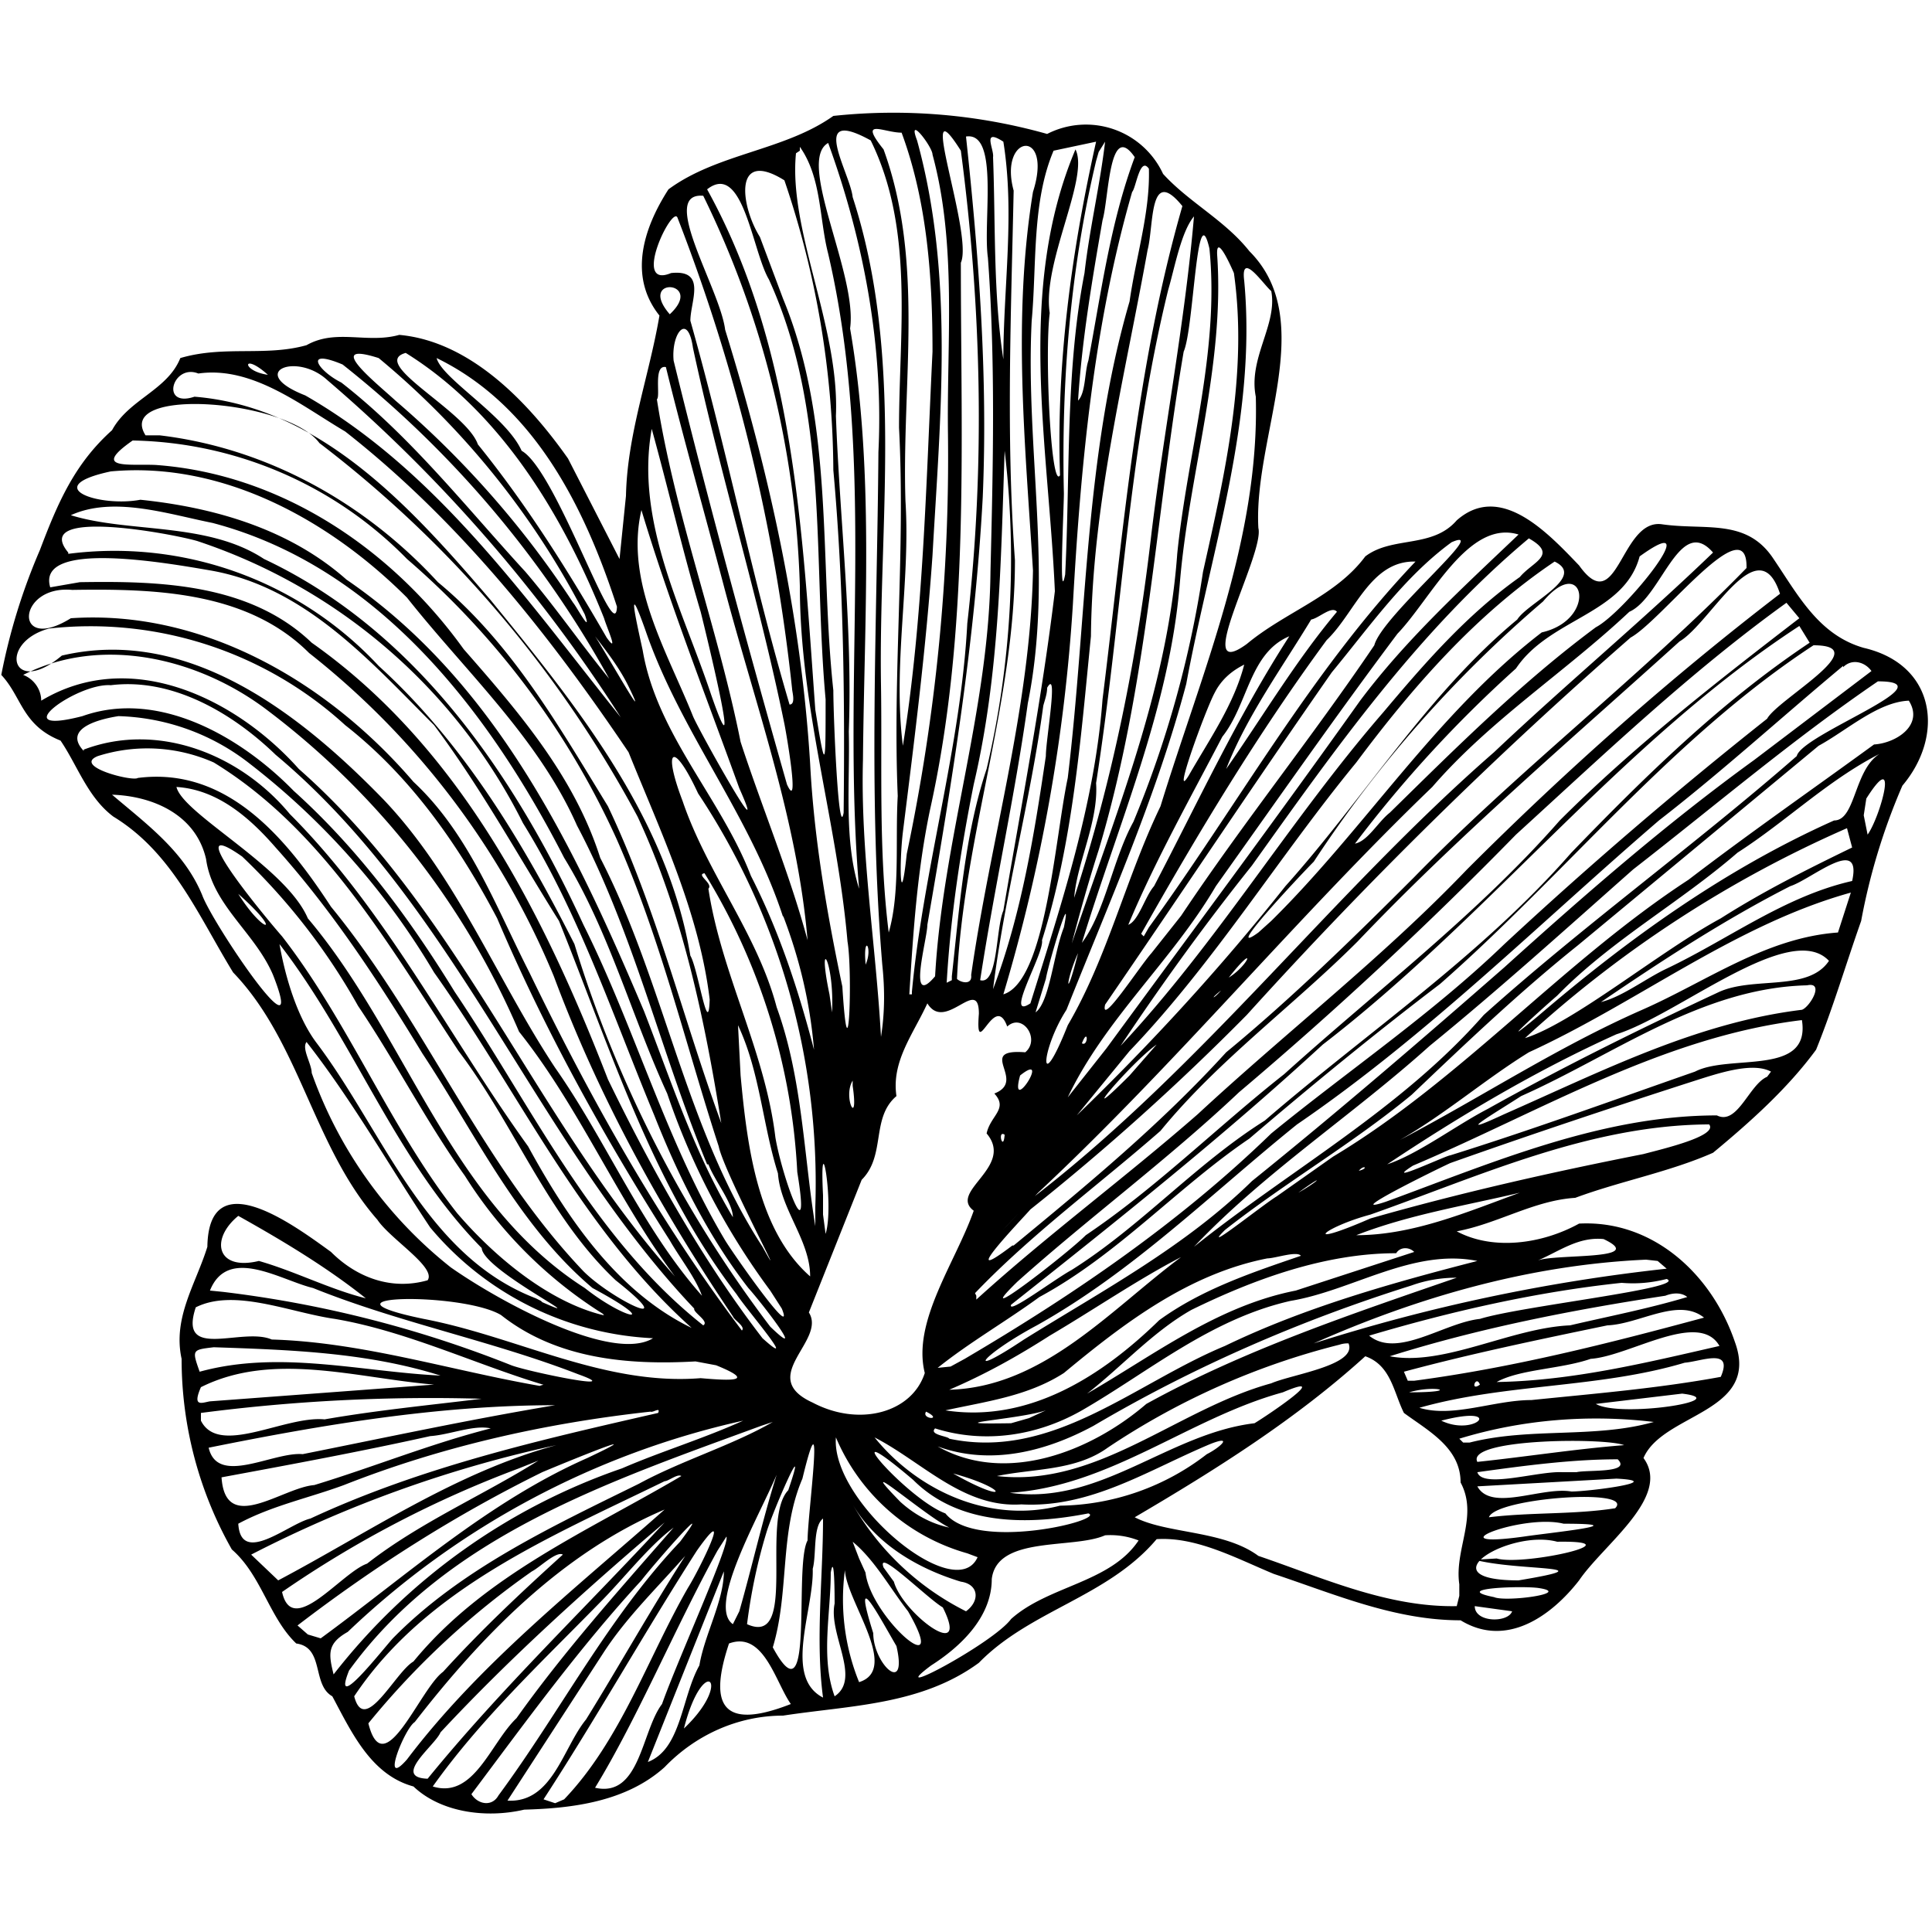 <svg xmlns="http://www.w3.org/2000/svg" viewBox="0 0 150 150"><path d="M48.6 38.5c.1-4.8 1.8-9.3 2.6-14-2.4-3-1.3-6.7.7-9.8 3.8-2.8 9-3 12.8-5.7a44 44 0 0 1 16.6 1.4 6.6 6.6 0 0 1 9 3.1c2 2.2 4.8 3.6 6.7 6 5.4 5.4.3 14.4.7 21.5.5 2-5.3 12.2-.9 9 3-2.5 6.9-3.7 9.2-6.8 2.1-1.6 5.2-.6 7.1-2.8 3.4-3 7.1 1 9.5 3.5 3 4.2 3.2-3.6 6.4-3.2 3.4.5 6.6-.5 8.7 2.7 1.9 2.8 3.5 5.9 7 6.9 5.6 1.3 6.3 6.8 3 10.7a48.6 48.6 0 0 0-3.2 10.5c-1.2 3.4-2.2 6.8-3.5 10-2.2 3-5.1 5.6-8 8-3.4 1.5-7.2 2.2-10.7 3.5-3.2.2-6 2-9.2 2.6 2.8 1.5 6.6 1 9.5-.6 5.7-.3 10.3 3.9 12.1 9.2 2 5.5-5.6 5.5-7.1 9 2.2 3-3.1 6.7-5 9.5-2.1 2.7-5.6 5.3-9.2 3.1-5.1 0-9.7-2-14.5-3.6-2.9-1.2-6-2.9-9.1-2.7C86 124 80 125 76 129.1c-4.5 3.3-10 3.3-15.2 4.1-3.5 0-6.8 1.5-9.2 4-3 2.7-7.2 3.2-10.9 3.3-3 .7-6.5.2-8.6-1.8-3.3-.9-4.8-4.2-6.3-7-1.6-.9-.6-3.8-2.8-4.1-2.1-2-2.7-5.3-5-7.3a30 30 0 0 1-3.9-14.8c-.7-3.2 1.1-5.8 2-8.7.1-6.6 6.7-1.7 9.6.4 2 2 4.7 3 7.5 2.2.7-1-2.9-3.2-3.9-4.7-5-5.7-6-13.8-11.2-19.2-2.7-4.4-4.7-9.3-9.3-12.1-2-1.5-2.8-4-4.1-5.9-3-1.2-3-3.4-4.6-5.1a47 47 0 0 1 3-9.7C4.5 39 5.8 36 8.7 33.4 10 31 13 30.3 14 27.8c3.4-1 6.6-.1 9.8-1 2.3-1.3 4.7-.1 7.2-.8 5.5.5 10 5.2 13.1 9.6l4 7.8.5-4.9zm67.6 82.5c2.1.6 11-1.4 4.7-1.3-3.7-1-10.3 3-3 3 7.2-1.2 0-.7-3.4-1.6l1.7-.1zm-74.1-19.9c4.3 1.9-4.6-2.5-4.7-4.2-6.7-6.8-9.9-16.1-15.7-23.6.4 2.3 1.3 5.6 2.9 7.7 5.2 6.9 8.4 16.5 17 19.8l.4.2zm1.1 6.7c-5.5-1.5-11.3-4.4-17.2-5.4-3.5-.5-7.8-2.4-10.8-.9-1.4 4.2 3.6 1.5 5.9 2.5 7 .2 13.9 2.4 20.8 3.6.5-.2.9-.1 1.3.2zm39.5-33c3.4-10.4 7.9-20.7 8.7-31.8.8-7.9 3.3-15.7 2.5-23.7-1-4.3-1.2 6.2-2 8-2.2 12.9-2.8 26-6.6 38.7-1 3.1-2 6.8-2.7 9.7l.1-.9zm30.6 48.2c-.4-2.7 1.5-5.3.1-7.9 0-2.7-2.5-4-4.4-5.4-.8-1.6-1-3.7-3-4.4-5.4 4.9-11.6 8.8-17.9 12.5 2.5 1.3 6.9 1 9.6 3 5 1.7 10 4 15.4 3.9l.2-.8zM77.2 84.9c2.6-1-1.5-3.5 2.4-3.2 1.2-1-.2-3.1-1.4-2-1-2.8-2.5 2.9-2.2-1 0-3-2.6 1.5-4-.8-1.1 2.4-2.8 4.5-2.4 7.2-2 1.7-.8 4.6-2.7 6.5l-4.1 10.3c1.4 2.2-4.1 5 .3 7 3.6 1.9 7.7.8 8.7-2.3-1-4 2.4-8.6 3.8-12.6-2-1.5 3.2-3.4 1-6 .3-1.4 1.7-1.9.6-3.1Zm1.5 11.8c5.7-4.7 11.4-9.4 16.5-15 5.1-4.2 9.9-8.9 14.6-13.6 8.2-8.4 17.6-15.6 25.8-24 .1-4.8-6.6 4.1-9 5.4a356 356 0 0 0-29.8 29.3A189.3 189.3 0 0 1 80 93.9c-.6.7-6 6.3-1.4 2.8Zm-21.8 5.5c-5.6-8.3-10.4-17-13.9-26.4a62.2 62.2 0 0 0-19-25.1c-4.8-4.8-12-5-18.4-4.9-4.3-.4-4.6 5-.1 2.2 10.3-.7 20 5 26.6 12.7 4.3 4 6.4 9.7 9 14.8 4.7 9.7 10 19.2 16.5 27.8.3-.3-.6-.8-.7-1.1zM12.4 33.8c8.4 1 16 5.3 21.6 11.4 5.7 4.7 9.4 11.2 13.2 17.4C51 70.6 53 79 56 87.2c-1.3-8.1-3-16.3-6.5-23.8a89.8 89.8 0 0 0-24.7-29C22.3 31 8.9 30 11.3 33.8ZM52 96.3c-5.1-8-9.7-16.3-13.4-25-3-5.7-6.7-11-11.8-15a29.3 29.3 0 0 0-23-7.5c-4 1.1-2.9 5.4 1 2.1 9.8-2.3 18.5 4.5 25 11.2 5.7 6 8.8 14 13.3 20.8 4 5.7 6.7 12.4 11.4 17.7-.5-1.4-1.7-2.9-2.5-4.3Zm87.7-47.7c-13.8 9-24 22.5-37 32.5-7.7 7.1-16 13.7-24.2 20.2-.3.8 3.4-2 4.7-2.7 5.4-3.4 9.6-8.2 15-11.6 8-6.9 16.8-12.8 23.8-20.8 5.7-5.9 11.6-11.7 18.5-16.3l-.8-1.3zm-63.9 52.3c5.5-5 11.6-9.5 17.2-14.4 6.9-6.4 14.4-12.2 20.9-19 7.7-7.7 15.7-14.8 24.3-21.4-1.7-5.2-5.4 2.3-7.8 3.7-8.4 7.6-17.1 15-25 23.3-5 5-10.8 9.2-15.3 14.7-4.8 4.2-10 8-14.4 12.6l.1.2zM3.2 54.4c7-4.2 15.2-.1 20 5.3 12.5 11 18.3 27.2 29.2 39.4-4.5-6-7.4-13.1-12.1-19a61.7 61.7 0 0 0-19.6-25c-5.3-4-12.8-5.8-18.9-2.7.8.3 1.4 1.1 1.4 2zm8.9-18.3c9.7.7 18.3 6.5 23.9 14.3 4.3 4.9 8.6 9.9 10.6 16.2 5 9.7 6.6 21 12.6 30.2 2.4 4.3-3-5.8-3.4-7.8-2.6-8-4.5-16.1-7.9-23.8a63.1 63.1 0 0 0-16.3-21.8 30.6 30.6 0 0 0-21.3-9.2c-3.3 2.3-.2 1.8 1.8 1.9zm42.8 54.3c-3.6-8.7-5.7-18-10.1-26.3-3-6.8-8.7-12-13.2-17.7-6-6-14.3-10.6-23-9.8-5.6 1.2-.9 2.8 2.3 2.2 5.8.6 11.6 2.3 16 6.2C38.6 53 44.7 66 50 78.5c2.1 5.4 3.9 11 6.9 16 0-1.1-1.4-2.8-1.9-4.1zm20 15.1c8.5-5 16.7-10.6 23.8-17.5 6-4.9 12.5-9.3 18.1-14.7a341 341 0 0 1 20.4-17.5c.8-1.5 8.5-5.7 3.6-5.7-11 7.2-19.2 17.7-29 26.3-5 3.8-10 7.9-14.8 12-5.6 3.8-10.2 9-16.3 12.3-2.6 1.9-5.4 3.5-7.9 5.5l1-.1zM10.7 60.4c7-.9 11.6 4.8 15 10 7.3 8.9 11.6 19.9 19.6 28.3 2.2 2.2 7.8 4.9 2.5.7-5.3-5-7.8-12-12.2-17.8-5.4-8.2-10.5-17.2-19-22.4a12.7 12.7 0 0 0-9-.5c-2 .8 2.7 2 3.1 1.7ZM6.2 45.2c6.2-.1 13.2.1 18 4.7 11.5 8.1 18 21 23 33.9 3.4 7 7.3 14 12 20.1 3 2.7-1.3-2.3-2-3.4-6.6-8.6-9.8-19.1-13.8-29-3.2-5.1-6.1-10.4-9.7-15.2-5-5-10-10.7-17.3-12-3.5-.6-13.6-2.4-12.5 1.3l2.3-.4Zm8.9-14.4c9.9.8 17 8.8 23 15.8 6.7 8.2 13.7 16.9 15.5 27.6.6 1 1.4 6.6 1.5 3.4-.8-6.7-3.8-13-6.3-19.2-6.2-9.2-13.2-18-22-24.9-3.4-2-7.2-5.1-11.4-4.5-2-.8-3 2.7-.3 1.8Zm65.2 62.1c13.2-10.2 23.2-23.6 35.7-34.5 5.6-5.3 11.5-10.2 17-15.5-2.6-3-4 3.5-6.5 4.6-5 4.7-10.8 8.4-15.3 13.6-10.6 10.2-19.9 21.5-30.6 31.5-2.1 2.2-4.7 5-.3.3ZM65.8 73.1c-.8-9.3-3.7-18.2-3.7-27.6a73.7 73.7 0 0 0-7.5-30.3c-3.5-.3 1.3 7.2 1.7 10.4 3.4 11 5.9 22.2 6.6 33.7.3 5.8 1.3 11.6 2.5 17.3.5 8 .8-1.2.4-3.5Zm-6 27.1a55.5 55.5 0 0 1-8-15.3c-2.8-6.1-4.5-12.6-8-18.3C38 55.3 29.4 44 16.5 40.6c-3.5-.7-7.7-2.1-11-.6 4.5 1.4 10.6.5 15 3.4C32.4 49 40 60.3 45.3 71.8c4 8 6.4 16.8 11 24.5.6 1 5.5 8 4.4 5.3l-.9-1.4ZM5.3 43a28 28 0 0 1 24.1 8.7c6.6 6 11.2 13.7 15.2 21.6A95 95 0 0 0 59.8 103c3 2.9-.7-1.9-1.7-3-3.1-4-5.4-8.6-7.3-13.4C47.6 78.9 45 71 40.6 63.9A43.6 43.6 0 0 0 15.3 42c-2.1-.6-12.9-2.6-10 .9Zm60.9-27.7c4 12.3 2 25.3 2.2 37.9.1 6.4-.2 12.8.6 19.2.9-3.1.5-7.1.7-10.6-.4-9.5.6-19 .1-28.6 0-7.4 1.2-15.4-2.2-22.3-4.9-2.7-1.6 2.5-1.4 4.4Zm72.5 31.5c-7.5 5.4-14.2 11.8-21 18a309 309 0 0 1-21.5 20C90.7 90 84.6 94.5 79 99.5c-4 3.9 3.8-2.1 5.3-3.6 5.5-3.7 10.2-8.4 15.4-12.5 7.2-6.5 15-12.4 21.4-19.7C126.8 58 133.2 53 139.7 48l-1-1.2zM80 77.9c2.4-7.7 5-15.5 5.6-23.6 1.6-12.8 2.6-25.8 6.2-38.3-2.6-3.2-2.2 1.5-2.7 3.4-1.8 10-4.3 19.8-4.4 30-.8 8-1.4 16-3.8 23.6.2 1-3 6.3-.9 4.9Zm-26.1 23.7c-12.4-13.1-18.4-31.2-32.5-43-3.3-3.2-8-6-12.8-5.4-2.6-.2-8.4 4-2.2 2.4 5.9-2.1 12.3 1.6 16.4 5.8 5 4.5 9 9.9 12.5 15.6 6 8.9 10.7 19.1 19.3 25.9.5-.3-.8-1-.7-1.3zm27.9-89.9c-1.7 4-1.3 8.9-1.7 13.2-.5 10 1.7 19.8-.3 29.7-1 7.2-2.6 14.3-3.7 21.5 1.4.4 1.2-4 1.8-5.4 1.4-8.2 3-16.5 4-24.8-.5-11.4-3-23.4 1.6-34.3 1.1 2.2-2.6 8.8-2 12.7-.4 3.2.1 13.8.8 12.6-.3-8.7.9-17.4 2.8-25.9l-3.3.7Zm6.1 3.2c-3 10.4-4 21.3-4.6 32a135 135 0 0 1-5.4 30.3c3.3-1 4-12.1 5-16.8 1.5-12.4 1.3-25 4.8-37 .5-3.5 1.6-6.9 1.5-10.3-.7-1-1 1.5-1.3 1.8ZM6.5 58.2c5.8-2.2 12.2.4 16 5C30 70.7 34.8 80.4 41 89c3 5.5 6.9 11.3 12.7 14.1-8.6-7.7-13.4-18.3-20-27.6a57.4 57.4 0 0 0-14.3-16.2 17.3 17.3 0 0 0-10.2-3.7c-1.3.2-4.4.9-2.7 2.7ZM46 100c-5.8-4.9-9.1-12-13.2-18.2-3.4-5.6-7-11.1-11.4-16-2-2.3-4.5-4.5-7.7-4.7.5 2.1 8.5 6.2 10.2 10.2 7.7 9.1 11 22 21.5 28.7 3.3 2.6 6 2.9.6 0Zm57.5-10.2c10-6 17.8-15.1 27.6-21.5 4.7-3.6 9.6-7 14.4-10.5 1.7-.1 3.9-1.5 2.7-3.4-2.4.1-4.8 2.3-7 3.5l-18.7 15.5C118 77 113.8 81 109.6 85c-4.6 3.8-9.8 6.8-14.5 10.5-2 2 3-2 4-2.6l4.4-3.1ZM68.6 11.6c3.2 8.8 1.4 18.2 1.7 27.3.4 6.3-1 12.7-.2 19 1.6-10 1.8-20.4 2.3-30.6 0-5.7-.4-11.6-2.4-17-1.4 0-3.4-1.2-1.4 1.3ZM46.8 102a34 34 0 0 1-10.7-10.7c-3-4.2-5.4-8.9-8.3-13.2a49.2 49.2 0 0 0-9-11.6c-5-3.5 1.7 4.6 3.1 6.2 5.2 6.7 8.4 14.9 13.6 21.5 3 3.5 7.2 6.9 11.3 7.9h.1zm96.3-50.3c-4.8 4-9.4 8.2-14.3 12-9.3 8-18 16.7-28.1 23.6C94 92.7 88 98.7 80.5 102.9c-4.3 2.3-5.8 4.3-1 1.1 6.1-3.8 12.5-7.2 17.7-12.3 6.7-5.4 13.2-11 19.6-16.6C123 69.5 129.3 64 136.2 59l9.1-6.9c-.5-.7-1.5-1-2.2-.3zM96.6 21.8c1 10.7-2.6 21-4.5 31.3-2.3 8.7-6 17-9.3 25.3-2 3.1-2.2 7 .1 1.2 3.1-5.3 4.5-11.4 7.2-17 3.2-10.4 7.7-20.7 7.4-31.8-.6-3 1.7-5.6 1.2-8.2-.6-.5-2.4-3.2-2.1-.8Zm-35.8 1.4c4 9.7 2.8 20.2 3.9 30.4 0 2 .4 11.7.8 9.5.1-8.9 0-17.8-.8-26.6A70.8 70.8 0 0 0 60.9 14c-4-2.5-3.4 2-1.9 4.4l1.8 4.8Zm33.7-3.4c.6 8.6-2.2 17-2.9 25.5C90.8 55 86.8 64 84 73.2c1.8-2.4 2.4-6.5 4-9.4a82.4 82.4 0 0 0 5.4-19.4c1.7-7.6 3.5-15.4 2.4-23.2 0 0-1.4-3.3-1.3-1.4ZM75.4 75.7c1.5-10.5 4.6-20.8 4.8-31.4-.6-9.8-1.6-19.6 0-29.4 1.6-5-2.7-4.5-1.5-.1-.2 9.6-.6 19.1.1 28.7 0 11-4 21.5-4.5 32.5.3.3 1.2.5 1.1-.3zM51 31c1.4 9 4.7 17.6 6.5 26.6 1.7 5.2 3.8 10.2 5.2 15.4-.8-9.4-4.1-18.4-6.5-27.5-1.5-5.7-3.1-11.3-4.5-17-1-.2-.4 2.3-.7 2.5Zm94.8 21.9c-6.6 4.5-12.7 9.7-19 14.6-5.2 4.6-10.4 9.3-15.8 13.7-6 5.4-12.8 9.8-18.3 15.6 7.5-6 16.1-10.7 22.5-18 7.8-7 16.4-13.2 24.3-20.1.4-1.7 11.9-5.8 6.3-5.8ZM70.8 77c.9-9.6 3.8-19 4.3-28.6 1.4-12.2 1.1-24.6-.5-36.7-3.6-5.7 1 6.5 0 8.7 0 14.2.7 28.6-2.4 42.5-1 4.8-1.3 9.5-1.6 14.3h.2zm-2.3-2.1c-1.1-13.2-.4-26.5-.3-39.8.4-8.1-1.1-16.3-3.9-24-2.5 1.4 2.3 10.2 1.7 14.4 1.9 11 1.1 22.3 1 33.5-.2 7.2 1 14.3 1.4 21.5.3-1.9.3-3.7.1-5.6zm22.2-52.4c-3.1 12.6-3.6 25.5-5.6 38.3.2 3-1.5 6.2-1.7 8.9 3-9.2 4.9-18.7 6-28.3 1-8.2 2.6-16.4 3.3-24.6-1 1.2-1.5 4-2 5.7zm30 21.1c-6.1 4.1-11 9.7-15.4 15.6-6 7.3-11 15.5-17.6 22.4l-4.1 5c5.8-5.6 11.2-11.5 16.2-17.8 6.1-6.8 11-14.9 18-20.7.8-1.3 5.4-3.3 2.9-4.5ZM64.1 54.3c-1-11 .3-22.3-4.4-32.6-1.3-2.2-2-9.2-4.8-7 6.8 12.3 7.4 26.7 8.4 40.4.8 5 .8 4.5.8-.8Zm21.8 27.1c6.6-9 13.3-18 19.7-27 3.6-4.8 8-8.8 12.3-12.9-3.9-1.2-6.8 5-9.4 7.7-4.8 6.4-9.4 13-14.1 19.6-3.4 5.8-8.6 10.3-11.5 16.4l3-3.8zm-13.3-5.6c.6-10.6 4.2-20.8 4.3-31.4.2-8.1.4-16.3-.2-24.4-.4-2.8.9-9.8-1.7-9.4 1 9.3 1.7 18.6 1.3 28-.6 11.2-2.4 22.2-4.3 33.2 0 1.1-1.6 6.6.6 4ZM61.5 53.5a142.7 142.7 0 0 0-8.9-36.6c-.4-1-3.6 5.6-.5 4.3 2.8-.3 1.5 2.2 1.5 3.7 2.8 9.9 4.8 20 7.7 29.8.5 0 .2-1 .2-1.2zm9.7-42.6c2.9 10.5 1.8 21.5 1.2 32.2-.5 7.2-1.4 14.3-2.3 21.5-.3 2.5-.2 6.4.3 1.7a149 149 0 0 0 3.2-32.6c-.1-7.2.7-14.7-1.2-21.7 0-.6-2-3.2-1.2-1.1Zm-9.4 1c-.6 6 3.4 13.5 3.1 20.4.3 8.1 1.3 16.3 1 24.5.1 4-.4 8.4.8 12.2-1.4-16.4 1.4-33-2.4-49.3-.7-2.7-.5-5.9-2.2-8.3v.3zm56.9 29.9c-8.6 7.2-15 16.3-21.5 25.4-3.6 4.5-7 9.2-10.2 14 7.5-8 13.2-17.6 20.4-25.9 3.2-3.8 6.5-7.6 10.6-10.5 1-1.2 3-1.7.7-3ZM52.3 28C55 39 58 50 61.1 60.9c1 2.2 0-3.7-.2-4.7-2-9.8-5-19.4-7.1-29.2-.4-2.8-1.7-1.1-1.5 1Zm39.4 43.1c4.8-7.2 10.2-13.9 15-21 .6-2.3 9.2-9.4 6-8-3.7 2.7-6.4 6.6-9.3 10.1-6 8.6-11.7 17.2-17.6 25.8-.4 1.8 2.7-3 3.6-4l2.3-2.9ZM63.3 93.7a54.7 54.7 0 0 0-9.1-32.1c-1.9-4.1-2.8-3.6-1.2.6 1.9 5.6 5.8 10.3 7.3 16 2 5.5 2.1 11.5 3 17v-1.5zm49.3-4c6.4-2 12.7-4.3 19-6.5 2.7-1.4 9 .4 8.3-4-10.8 1.3-20.3 7.1-30.2 11.3-2.5 1.6 2.6-.8 2.9-.8zm31.1-20.4c-9 2.5-16.5 8.5-25 12.4-3.4 2.1-6.5 4.8-10 6.8 6.3-3.3 12.2-7.2 18.8-10.1 5-2.2 9.6-5.6 15.2-6l1-3.1zm-45 2.2c7.3-7.2 12.8-16.1 21-22.4 4.4-1 3.3-6.2.1-2.4A95.2 95.2 0 0 0 102 66.9c-1 1-7.2 7.6-4.3 5.5zm-12.9 47.7c-2.5 1.1-8.4 0-8.8 3.4 0 3-2.5 5.3-4.7 6.7-3.9 2.9 4.8-1.7 6.2-3.6 2.9-2.6 7.7-2.8 9.9-6.1a6 6 0 0 0-2.6-.4zm51.7-36c-1.5-.8-4.3.2-6.2.8-6.2 2-12.5 4.1-18.7 6.3-1.1.5-8.6 4.2-5 3 8.2-3 16.7-6.7 25.7-6.7 1.6.8 2.5-2.4 3.9-3l.3-.4zm-113.3.1A33.5 33.5 0 0 0 35 98.4c4 2.8 12.6 7.4 15.7 5.5a24 24 0 0 1-17.3-8.6c-3.2-4.8-6-9.8-9.6-14.4-.4.5.4 1.7.4 2.4zm49.5 28.4c8 1.7 14.4-4.3 21.4-7.2 6.2-3 13-4.9 19.6-6.6-5-1-9.7 2.3-14.5 3.1-6.2 1.4-11 5.5-16.2 8.5-3.5 2-7.6 2.6-11.4 1.4-.5.5 1 .6 1.1.8zm69.7-47.4a90.7 90.7 0 0 0-25 16.3c3.8-1.2 10.4-6.7 15.2-9.3 3.3-2.1 6.7-3.8 10.2-5.5l-.4-1.5zM55 69c1 6.6 4.4 12.6 5.2 19.3.5 3 2.8 9.4 1.7 2.7a49 49 0 0 0-7.2-23.2c-.7.1.7.8.3 1.2Zm-4.5 40.6c-8.2.9-16.2 2.7-23.8 5.7-2.7 1-5.6 1.6-8.2 3 .2 3.3 3.9 0 5.6-.4 8.6-4 17.8-6.1 27-8.2.2-.5-.4 0-.6-.1zm57.4-46.5c5.1-5 10.2-10.1 16-14.4 2.3-1.2 8.8-9.4 3.4-5.5-1.2 4.5-7 4.8-9.6 8.7a96.6 96.6 0 0 0-12.5 13.6c1-.2 1.8-1.7 2.7-2.4zm24.6 24.2c-9.2.1-17.6 4-26.1 7-3.7 1-5.5 2.7 0 .3 7-2 14.1-3.6 21.2-5 1.5-.4 5.8-1.4 5.1-2.3zM31.6 136.6c5.6-7.4 13-13.2 20-19.4-8 3.4-14.2 9.8-19.4 16.5-.8.5-2.7 5.3-.6 2.9Zm108.7-60.1c-8.2.2-15 5.4-22.2 8.6-2 1.3-5.6 3.4-1.3 1.4 7.5-3.3 14.9-7.1 23.1-8.1.6-.2 1.8-2.2.4-1.9zm-81.2 34.2c-11.7 4.3-24.4 8.5-32 19-1.4 3.5 2.5-1.5 3.4-2.5 5.3-5.4 12.4-8.7 19.1-12 3.3-1.8 7.3-3 10.4-4.8l-.9.3zM89.2 72c6.9-9.5 12.6-19.9 20.7-28.4-3.5-.1-4.7 4-6.9 6.1-5.3 7.2-10 15-14.4 22.8l.2.2zm-73 40.4c.7 3 5 .3 7.3.5 6.5-1.3 13-2.7 19.6-3.8-9 0-18 1.5-26.9 3.3zm35.4 2.6c-8.8 4.3-18.5 8.3-24.1 16.7.8 3.1 3.2-1.9 4.6-2.7 5.5-6.7 13.5-10.1 20.8-14.4-.3-.2-1 .4-1.3.4zm-30 7.7c7-3.7 13.8-8.4 21.6-10.5a96 96 0 0 0-23.7 8.5l2.1 2zm35.8-61.5C54.8 54 52 46.9 49.8 39.6c-1.3 5.6 2 11 4 16 .4 1 6.1 11.2 3.6 5.6ZM46.9 48c-3.2-8-8-16-15.4-20.6-2.9.8 4.7 4.5 5.6 7.1 3.8 4.7 7 9.8 10 15 1 1.4 0-.8-.2-1.5Zm99.5 10.3c-4.2 2-7.6 5.4-11.5 7.9-4.5 3.9-9.8 6.8-14 11.1-1.5 1.3-5 4.5-1.5 1.6 7-6 14.5-11.4 23-15.2 1.8 0 1.5-4.5 4-5.4zM60.8 71.2c-2.6-8-8-14.4-10.7-22.3-1.5-4.2-.7-.7-.2 1.6C51 57 56 62 58.3 68c2.2 4.3 3.7 8.9 4.9 13.5-.3-3.6-1.1-7-2.4-10.4ZM26.5 29.7c5.4 4.2 9.7 9.7 14.3 14.7 2.3 2.7 4.3 5.6 6.5 8.3a81.2 81.2 0 0 0-20.7-24.4c-3.1-1.3-1.9.5-.1 1.4Zm-9.2 70.6a89 89 0 0 1 22.4 5.7c1.3.5 9.1 2.1 5.2.7-6.7-2.6-13.9-4-20.6-6.7-2.5-.6-6.6-3.3-8 .2l1 .1zm7.6 26.9c6.7-4.9 13-10.6 20.7-14 5.5-2.6-1.6.3-3.5 1.1-6.7 3.3-13 7.3-19 11.9l.8.7zM54 105.7c-5.3.3-10.8-.2-15.1-3.6-3-1.8-15.2-1.6-6 .3 7.3 1.4 14 5.2 21.5 4.6 2.3.2 4.4.3 1.2-1l-1.6-.3Zm-20.8 32.4c5.7-7 12.3-13.3 18.4-19.9-6 5.1-12 10.5-17.4 16.3-.4 1-3.8 3.5-1 3.6Zm13.6-9.7-7.4 11.4c3.5.2 4.3-4.1 6.1-6.3 2.6-4.2 5-8.5 7.7-12.7-2.2 2.5-4.6 4.8-6.4 7.6zm-1.4-80.7a63.5 63.5 0 0 0-16-19.9c-4.4-1.4-.1 2 1.3 3.3a74 74 0 0 1 13.8 15.7c.2.2 1.5 2.6.9.9ZM25.9 130a48.3 48.3 0 0 1 22.4-16c3-1.3 6.3-2.3 9.4-3.7A64.8 64.8 0 0 0 27 126.7c-1.6.9-1.5 1.7-1.1 3.3Zm17.9 9.7c4.4-4.6 6.5-11 9.6-16.4 1-1.6 3.6-7 .7-2.9-4.1 6.4-7.8 13-11.9 19.3l.9.3zm2.7-15.2c-4.5 4.6-9.2 9-12.9 14.2 3.2 1 4.5-3.4 6.5-5.3 3.7-5.2 8-10 12.2-14.8-2 1.5-3.9 4-5.8 5.9zM23.7 30.7c10.3 5.9 17.2 15.9 24.5 25a118.4 118.4 0 0 0-22.8-26.2c-2.4-2.2-6.3-.6-1.7 1.2Zm-2.5 45c-1.4-3.3-4.7-5.4-5.2-9-.8-3.5-4.2-4.9-7.3-5 2.7 2.3 5.6 4.4 7 7.8.8 2.2 8.3 13.3 5.5 6.2Zm52.7.1c.6-5.4 1-11 2.7-16.1A71 71 0 0 0 78 35c-.3 8.7-.4 17.4-2.4 25.9-1 5-1.8 10.2-2.1 15.4l.4-.2zm35.7 24c-8.6 2.7-16.9 6.3-24.7 10.9-3.7 2-8 3.1-12.1 1.6 5.3 3 11.9.4 16.2-3.3 7.6-4.2 16-7 24.1-9.8-1.2 0-2.4.2-3.5.6zm-76.2 11.7c-5.4 1.2-10.8 2.2-16.2 3.2.3 4.5 4.7.8 7.2.6 4.6-1.4 9-3.2 13.7-4.4-1.3-.3-3.2.5-4.7.6zm6.9 2.5a83.9 83.9 0 0 0-18.4 9.6c.8 3.6 4.6-1.5 6.6-2.2 4.1-3.2 9-5.3 13.3-8l-1.5.6zm1 8a62.7 62.7 0 0 0-12.7 11.8c1.2 4.8 4-2.7 5.8-4 3-3.3 6.1-6.2 9.3-9.1-.5-.3-1.8 1-2.4 1.3zm68.5-14.8c7.6-1 15.1-2.9 22.5-4.9-2-1.6-5 .5-7.5.6-5.3 1.1-10.6 2.2-15.8 3.6l.3.7zm-1.4-9.9c-5.5 0-11 2-15.9 4.4-3 1.7-5.4 4.4-8.1 6.5 5.2-3 10.1-6.8 16.2-8l9.2-3c-.4-.4-1.1-.4-1.4.1zm-10 .4c-6.1 1.2-11.1 5-15.8 8.9-2.8 1.8-6 2.2-9.2 2.9 6.5 1 12.2-2.7 16.6-7 3.3-2.4 7.2-3.7 11-5-.3-.4-2 .2-2.6.2zm-44-50.2c-1.4-4.7-2.5-9.5-3.8-14.2-1.3 7.2 2.4 14 4.6 20.6 2.6 7.5-.4-4.8-.8-6.4Zm61.1 38.6c5.9-3.3 12-6.3 18-9.1 2.7-1.2 6.9 0 8.5-2.4-3-3.2-11.7 4.2-16.5 5.7-6.2 2.8-12.1 6.3-17.8 10.1 2.4-.8 5.3-3 7.8-4.3zM104 104.4a57.3 57.3 0 0 0-18 8c-2.5 1.8-5.7 1.6-8.6 2.2 7.8.9 14-5.2 21.3-7.2 1.6-.7 6.7-1.4 6-3.1a2 2 0 0 0-.7.1zm-87.7 4.4 17.4-1.3c-6-.5-12.5-2.6-18.1.2-.7 1.6.1 1.2.7 1.1zm22.4 30.6c4.8-6.5 8.5-13.8 14.1-19.7 3-4-2 1.7-3 3-4.8 5.2-9 11-13.2 16.6.5.8 1.6 1 2.1.1zm17-19c-3.3 6-6.2 13-9.5 18.4 3.5.8 3.6-4.4 5.2-6.5 1.2-3.4 5.3-12.4 5-13l-.7 1.1Zm-40.1-10.1c1.4 2.8 6.5-.4 9.6-.1 4-.7 8.1-1.1 12.2-1.6a138 138 0 0 0-21.8 1.1v.4zm41.9-26.8c.5 5.4 1.3 12 5.4 15.6 0-2.8-2.3-5.2-2.5-8-1.2-3.8-1.4-7.9-3.1-11.5l.2 3.9zm-9.6-36.4c-2.5-7.7-6.4-15.6-14-19.3.4 1.6 5.4 4.5 6.6 7.2 2.7 1.5 7.3 15.5 7.4 12.1zm82.9 58.7c-6.7 2-13.9 1.6-20.6 3.5 2.6.8 5.8-.6 8.7-.6 4.9-.5 9.8-.9 14.7-1.8 1-2.3-1.5-1.2-2.8-1.1zm-68.5 9c-1.8 4.2-1 8.8-2.3 13.1 3.3 6.1 1.6-6.3 2.7-8.3 0-2 1.4-12.2-.4-4.8Zm65.5-17c-9 .4-17.7 2.9-25.8 6.5a140 140 0 0 1 27.4-5.8l-.7-.6zm-1.9 1.8c-6.6.7-13.2 2.2-19.6 4.1 2.2 1.8 5.8-1 8.6-1.3 3.2-1 16.2-2.4 14.5-3.1-1.2.3-2.3.4-3.5.3ZM94 112.1c-4.8 2-9.3 5-14.7 4.7-4.5.3-7.7-3.3-11.4-5.2 3.4 4.2 9 6.7 14.4 5.3a19 19 0 0 0 11.4-4c1-.5 2.1-1.5.3-.8Zm-32.6 20.2c-1.2-1.7-2.1-5.7-4.8-4.7-1.5 4.5-.8 6.9 4.8 4.7zM20.1 97.9c2.8.8 5.5 2.2 8.3 2.9-3-2.4-6.5-4.5-9.9-6.4-2.2 1.8-1.7 4.3 1.6 3.5Zm61.4 5.8c-2.5 1.6-5 3-7.8 4.2 7.3-.2 12.5-6.2 18-10.3-3.3 1.7-6.8 4.1-10.2 6.1zM81 54.8c-1 7.4-3 14.7-3.9 22 2.2-5.8 3.2-12 4.1-18.1 0-1.3 1-6.9.1-5.3 0 .5-.2 1-.3 1.4Zm18.6 53.3c-7.3 2-13.4 7.3-21.2 7.8 7 1 12.3-4.6 19-5.4 1-.6 6.2-4.1 2.2-2.4zm29.7-7.5c-7.2 1.1-14.4 2.5-21.4 4.7 4.2.8 9.4-2.2 14-2.4 3-.7 6.1-1.3 9.1-2.2-.5-.4-1.2-.3-1.7-.1zm-.1-25.3c4.9-2.3 9.3-5.7 14.6-6.9.8-3.6-3.2-.1-4.8.4-5.1 2.6-10 5.8-14.7 9 1.6-.4 3.3-1.7 4.9-2.5zM85.1 12.5c-2 8.4-2.7 17.1-2.5 25.8 0 1.2-.4 8.9.1 6.3.4-7.8 0-15.7 1.5-23.4.4-3.5 1.2-6.8 1.6-10.2l-.5.8zm48.4 92c-1.6-2.8-7 .8-10 1-2.3.8-5.5.8-7.3 1.8 5.9-.1 11.6-1.5 17.3-2.8zm-58.4 16.1a15.7 15.7 0 0 1-10.2-9c-.4 5 9.3 13.1 11 9.3zM84.5 28c1-5.3 1.7-10.7 3.6-15.8-2-2.9-2 3.2-2.5 4.9-.8 4.6-1.6 9.3-1.9 14 .6-.6.5-2.2.8-3.1zm-69 78.5c6.2-1.7 12.5 0 18.7.3-5.7-1.8-11.7-2-17.6-2.2-1.7.2-1.7.2-1.1 1.9Zm74.1-37.7c3.4-6.5 6.5-13.2 10.5-19.4-3.1 1.3-3.2 5.3-5.2 7.8-2.5 4.8-5.2 9.6-7.3 14.6.8-.3 1.3-2.2 2-3zM77.1 12.2c.2 5.2 0 10.5.8 15.7 0-5.6.9-11.3 0-16.9-1.7-1.1-.7.6-.8 1.2ZM58 126.1c4 1.8 1-8.1 3.2-10.4 1.7-5-1.2 1.6-1.7 3.3-.7 2.3-1.2 4.7-1.5 7.1Zm56.1-14.1c4.7-1.2 9.7-.3 14.3-1.6-5-.6-10.2-.2-15.1 1.3l.3.3zm-40.7 5.5c2.4 3 12.5.5 11.1 0-4.6.9-10 1-13.6-2.6-6.7-5.7-.5 1.5 2.5 2.6Zm-23.1 19.3c2.6-1 2.6-5 4-7.5.4-2.4 1.9-5 1.9-7.3l-5.9 14.8zm51.5-88.7c-2.3 3.8-5 7.5-6.6 11.6 2.8-4 5.4-8.4 8.6-12.2-.4-.5-1.4.5-2 .6zm-38.7 73.7c.1 3.2-2.3 8.4.8 10-.6-4.5 0-9.3 0-13.9-.8.6-.5 2.8-.8 3.9zm4.1.3c.4 3.5 6.7 8.9 3.3 3-1.4-1.8-2.6-4-4.3-5.4l.5 1.3zm7.8 3c1.1-.8 1-2.1-.4-2.3-3.3-1-6.6-2.9-8.4-6a21 21 0 0 0 8.8 8.3zm-8.3 5.5c3.2-1-1-6.3-1.1-8.7-.4 3 0 6 1.1 8.7zm-9.3-5.5c1-3.5 1.8-7.1 2.9-10.6-1.4 3.3-5.4 10.2-3.4 11.6zm36.9-71.3c-.7 1.3-3.4 8.7-2 6.4 1.6-2.8 3.5-5.5 4.3-8.6-1 .5-1.8 1.2-2.3 2.2zm-24.9 69c.7 2.5 6 6.4 3.8 2-1.2-.7-5.2-4.7-4.6-3.1l.8 1.1zm45.3-9.3c3.8-.4 7.6-1 11.4-1.3-1.6-.6-12.3-.5-11.4 1.3zm0 1.9c1.1 2 5 0 7.3.4 1.4 0 7.5-.8 3.5-1l-10.8.6zm.9 2.4c3.3-.4 6.6-.2 9.8-.7 1.6-1.6-9.3-.8-9.8.7zm6.8-3.5c.8-.2 4.3.1 3.2-1-3.6 0-7.3.5-10.9 1 .4 1.3 4.7-.1 6.6 0h1.1zm-17.1-18.4c4.4 0 8.6-1.8 12.7-3.3-4.2 1-8.6 1.7-12.7 3.3zm-40.8 26.2c0 3.2-.8 6.6.3 9.6 2.1-1.4-.5-4.8 0-7.2 0-.4 0-4.1-.3-2.4zm56.9-3.8c-3.2-.8-10.3 2-3.1 1 2-.3 9-1 3.1-1zm-51.8 9.5c-1.4-2.4-3.5-6.4-1.8-1 0 2.4 2.7 4.9 1.8 1zm54.3-18.8c1.9 1.1 10.9-.3 6.7-.8l-6.7.8zm.6-12.8c-2-.2-3.5 1-5.2 1.7 1.2-.6 8.8 0 5.2-1.7zm-5 27.1c-1.2-.2-7 0-3.5.7.9.4 6.1-.3 3.5-.7zM145 64.8c1-1.4 2.5-6.9-.1-2.8l-.2 1.3zM80.4 78.6c1.1-.8 1.4-4.6 2.2-6.6.7-3.5-1.2 2.8-1.4 4l-.8 2.6Zm-27.3 55.6c3.9-3.7 1.5-5.9 0 0zm20.6-15.6c-2-1-7.7-6-3.8-2 1.1 1 2.4 1.7 3.8 2zm-9.6-22.8c.7-2.3-.5-9-.2-3v1.5zm17.1 13.7c-2 .7-9 1.1-2.7 1l1.4-.4zm33.3 15.2c0 1.3 2.6 1.3 2.9.4l-2.9-.4zM52 24.4c2.8-2.6-2.6-3 0 0zm37.8 56.7c-2 1.4-6.7 7-2.1 2.4l2.1-2.4zm-25.2-2.5c.2-4-1.2-6.2-.2-1.4l.2 1.4ZM46.2 49.4c.8 1.2 4.3 7.4 2.7 4.1-.7-1.5-1.7-2.8-2.7-4.1Zm27.8 65c4.4 2.5 4.4 1.2 0 0zm37.9-4.1c2.7 1.3 5-1.3 0 0zM18.5 69.4c2 3.2 3.6 3.2 0 0zm60.7 14.1c-.9 3.3 2.5-2 0 0zm30.2 24.6c4.2 0 2-.6 0 0zM83.7 74c-1 2.2-1 4 0 0zM20.8 29.1c-2-1.8-2.1-.3 0 0zm45.4 54.8c-.8 1.3.5 3.8 0 .4v-.4zm29.2-8c1.6-1 2.2-2.8 0 0zm5.4 16.7c1.6-.9 2.2-1.6 0 0zM67.2 74.9c.6-1.3-.2-2.5 0-.1zm4.7 34.7c-.4.6 1.4.7 0 0zm-19.1 1.1c-1.8.2.5-.2 0 0zM78 88.1c-.6-.4-.1 1.4 0 0zm16.8-11.2c-.9.7-.6.7 0 0zM84 81c.5.3.5-1.3 0 0zm21.5 9.9c.8-.2.4-.5 0 0zm-29.3 12 .3-.1zm38.7 4.6c-.3-.8-.8.6 0 0z"/></svg>